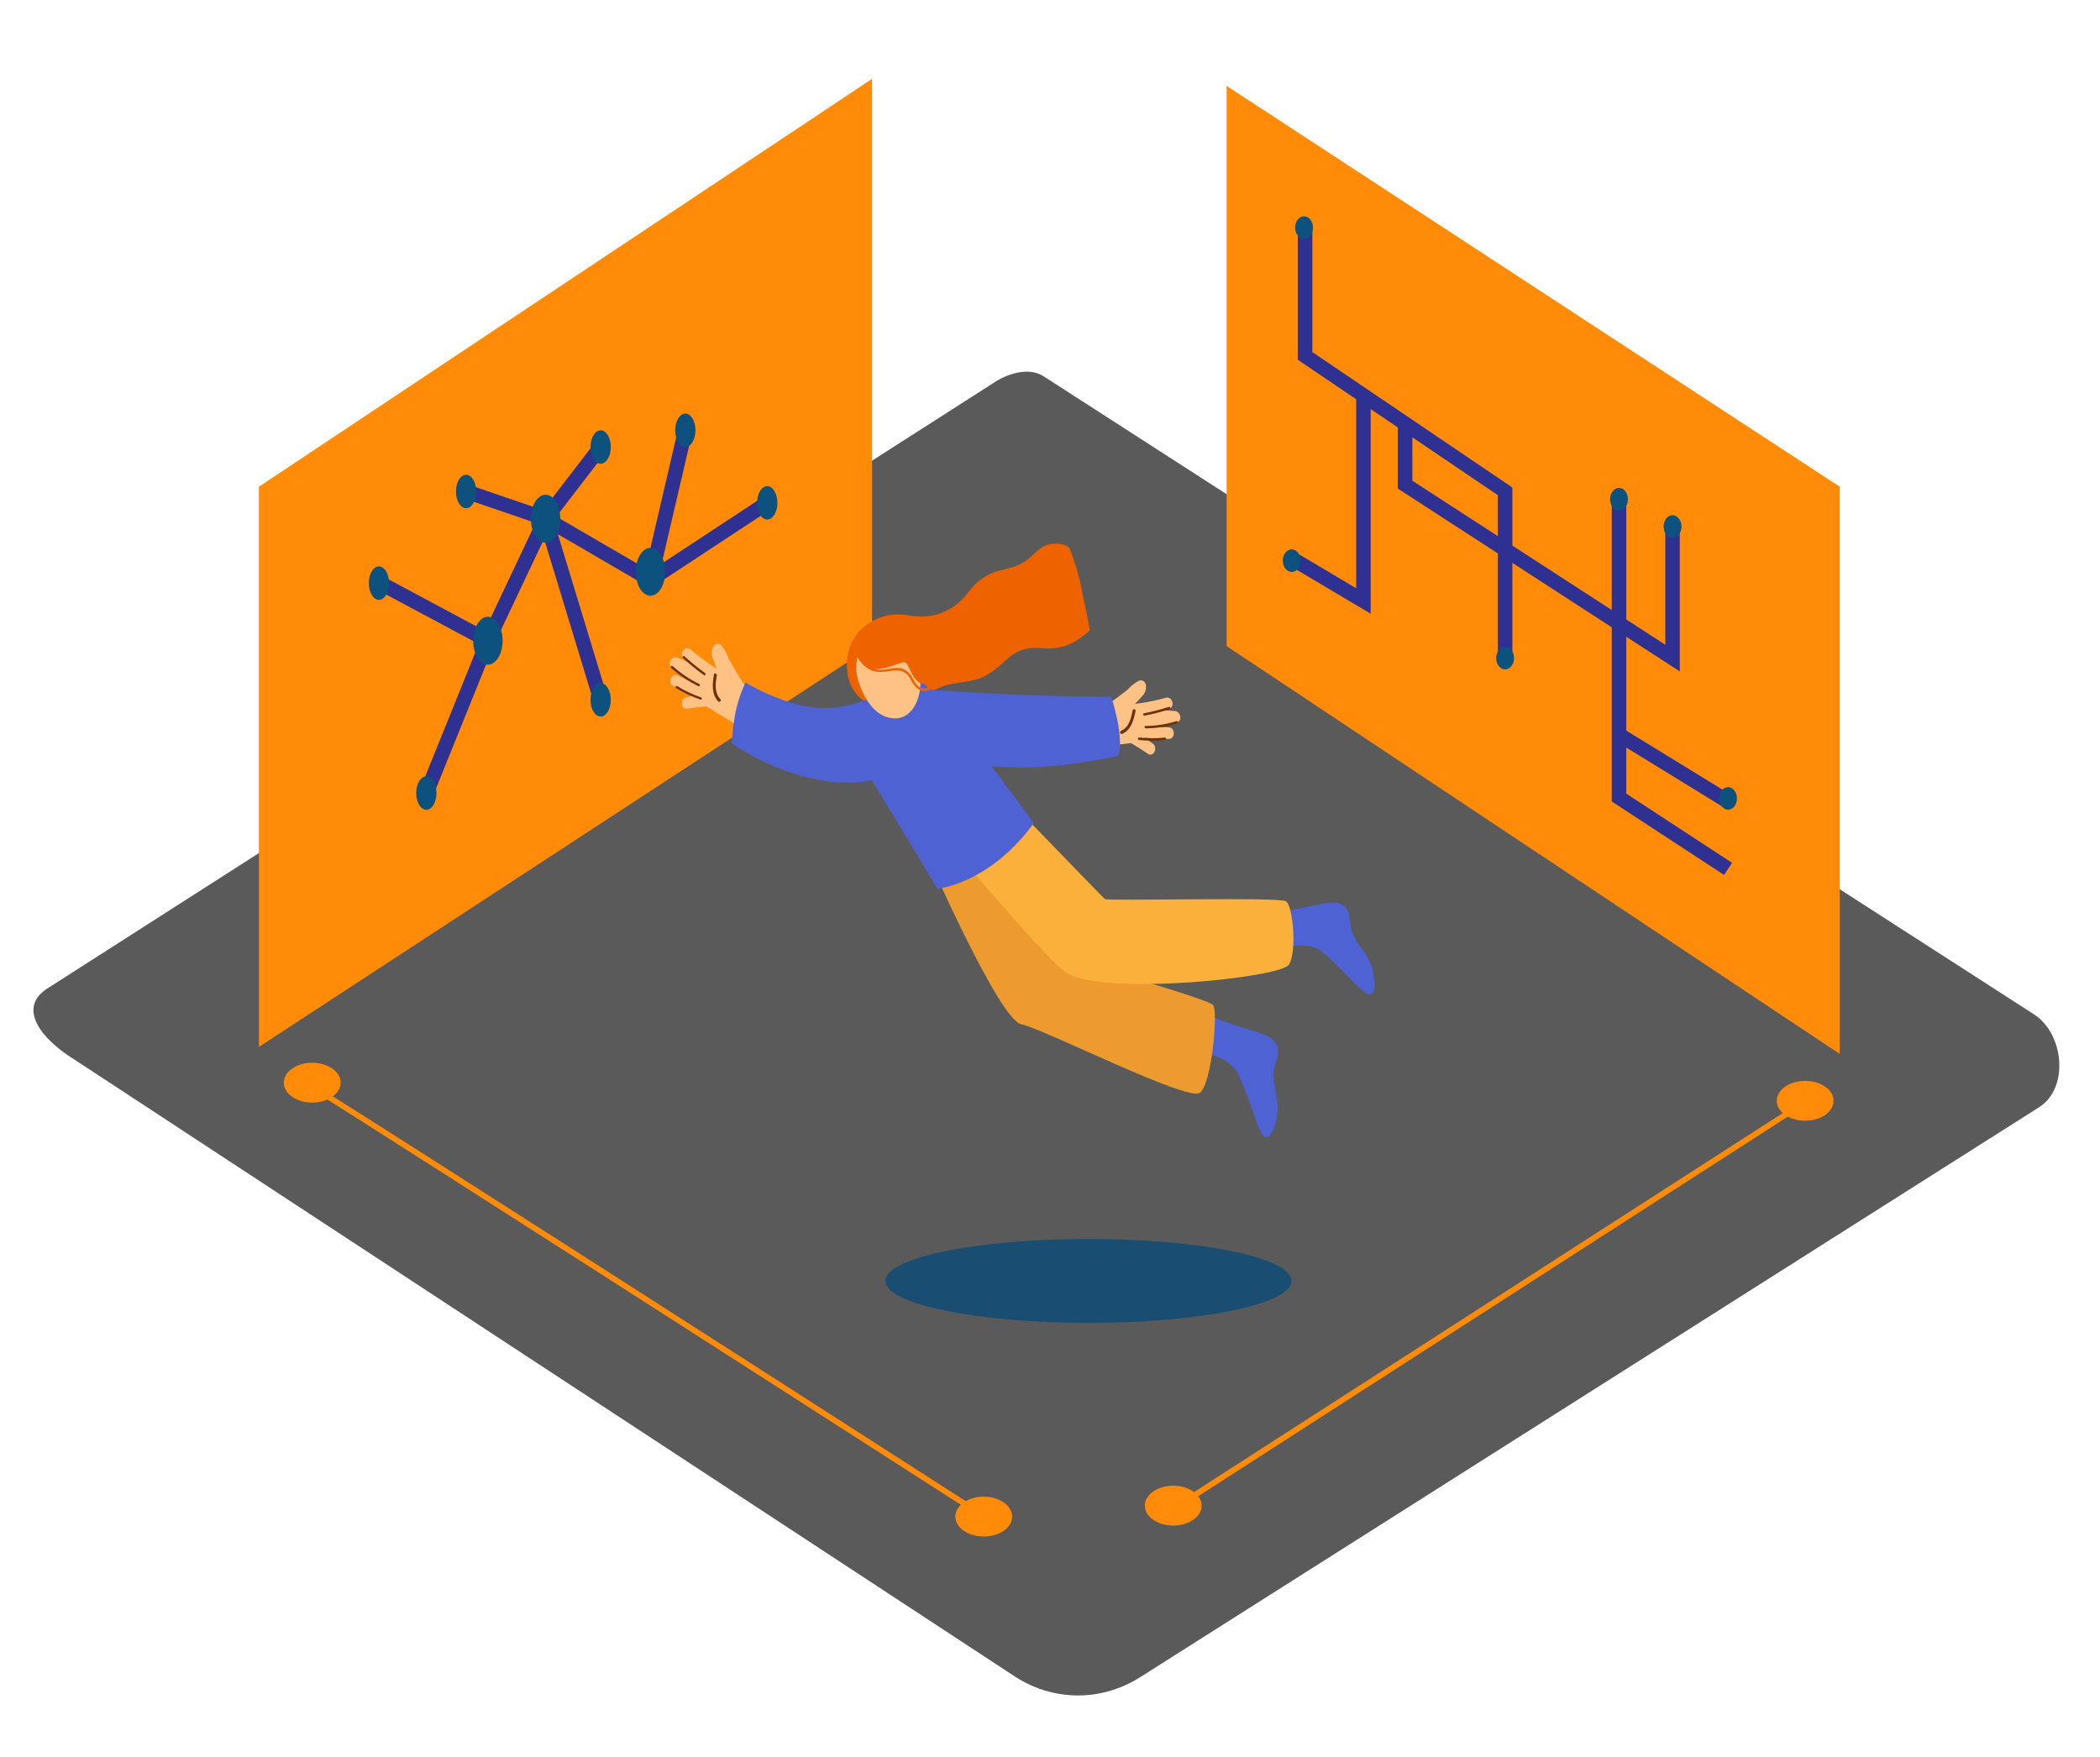 <svg width="147" height="123" viewBox="0 0 147 123" fill="none" xmlns="http://www.w3.org/2000/svg">
<path d="M71.148 117.444L5.097 74.107C2.995 72.797 1.191 70.647 3.242 69.252L69.528 26.821C70.523 26.135 72.034 25.687 73.044 26.339L142.377 71.014C144.479 72.369 144.858 76.155 142.745 77.514L79.854 117.395C78.532 118.242 77.034 118.692 75.507 118.701C73.98 118.71 72.478 118.276 71.148 117.444Z" fill="#5A5A5A"/>
<path d="M18.125 34.075V73.295L61.045 45.237V5.52L18.125 34.075Z" fill="#FF8B08"/>
<path d="M76.194 92.617C84.045 92.617 90.409 91.302 90.409 89.68C90.409 88.058 84.045 86.742 76.194 86.742C68.343 86.742 61.979 88.058 61.979 89.68C61.979 91.302 68.343 92.617 76.194 92.617Z" fill="#194E72"/>
<path d="M21.598 75.682L21.267 75.931C29.775 81.304 52.306 95.747 68.55 106.179L68.866 105.91C52.023 95.094 30.186 81.084 21.598 75.682Z" fill="#FF8B08"/>
<path d="M126.673 76.718L82.125 105.4L82.493 105.64L127.081 76.93L126.673 76.718Z" fill="#FF8B08"/>
<path d="M82.125 106.807C83.223 106.807 84.114 106.183 84.114 105.412C84.114 104.641 83.223 104.017 82.125 104.017C81.027 104.017 80.137 104.641 80.137 105.412C80.137 106.183 81.027 106.807 82.125 106.807Z" fill="#FF8B08"/>
<path d="M68.862 107.574C69.96 107.574 70.85 106.95 70.85 106.179C70.85 105.408 69.96 104.784 68.862 104.784C67.764 104.784 66.874 105.408 66.874 106.179C66.874 106.95 67.764 107.574 68.862 107.574Z" fill="#FF8B08"/>
<path d="M21.855 77.195C22.953 77.195 23.843 76.571 23.843 75.8C23.843 75.029 22.953 74.405 21.855 74.405C20.757 74.405 19.867 75.029 19.867 75.8C19.867 76.571 20.757 77.195 21.855 77.195Z" fill="#FF8B08"/>
<path d="M126.361 78.464C127.459 78.464 128.349 77.84 128.349 77.069C128.349 76.298 127.459 75.674 126.361 75.674C125.263 75.674 124.373 76.298 124.373 77.069C124.373 77.84 125.263 78.464 126.361 78.464Z" fill="#FF8B08"/>
<path d="M83.819 73.609C83.819 73.609 86.002 73.866 86.649 75.155C87.296 76.445 87.869 78.538 88.288 79.325C88.707 80.112 89.255 79.223 89.413 77.979C89.571 76.734 88.85 75.551 89.288 74.442C89.725 73.332 89.317 72.736 88.406 72.401C87.494 72.067 85.914 71.7 84.157 70.884" fill="#4E62D4"/>
<path d="M89.28 66.559C89.28 66.559 91.342 65.743 92.433 66.559C93.525 67.375 94.866 69.007 95.557 69.505C96.248 70.002 96.384 68.942 96.035 67.746C95.686 66.551 94.565 65.841 94.521 64.629C94.477 63.417 93.874 63.079 92.915 63.218C91.956 63.356 90.405 63.817 88.505 63.928" fill="#4E62D4"/>
<path d="M64.61 59.223C64.61 59.223 69.888 71.382 71.483 71.708C73.078 72.034 83.173 77.175 84 76.502C84.826 75.829 85.267 70.871 84.933 70.382C84.599 69.892 74.463 67.142 74.338 66.914C74.213 66.686 69.663 57.938 69.663 57.938L64.61 59.223Z" fill="#ED9B2F"/>
<path d="M65.849 58.383C65.849 58.383 73.243 67.212 74.647 68.105C77.168 69.737 89.666 68.473 90.232 67.526C90.798 66.579 90.501 63.446 90.034 63.108C89.567 62.769 77.539 63.108 77.34 62.94C77.142 62.773 71.828 57.269 71.828 57.269L65.849 58.383Z" fill="#FBB03B"/>
<path d="M75.951 49.717C76.356 49.676 76.782 49.623 77.197 49.534C77.801 49.147 78.386 48.725 78.95 48.269C79.158 48.035 79.399 47.841 79.663 47.694C79.711 47.661 79.764 47.641 79.82 47.635C79.876 47.628 79.932 47.636 79.984 47.658C80.037 47.68 80.084 47.714 80.123 47.76C80.161 47.804 80.19 47.859 80.207 47.918C80.234 48.066 80.225 48.22 80.181 48.363C80.137 48.507 80.06 48.635 79.957 48.734C79.795 48.922 79.623 49.101 79.45 49.281C80.18 49.195 80.903 49.051 81.615 48.848C82.07 48.73 82.283 49.505 81.824 49.623L81.332 49.75C81.639 49.741 81.947 49.75 82.254 49.778C82.621 49.815 82.813 50.46 82.372 50.57C81.777 50.721 81.172 50.82 80.564 50.868C80.973 50.898 81.384 50.914 81.798 50.917C82.265 50.917 82.294 51.733 81.824 51.733C81.246 51.733 80.669 51.704 80.093 51.647C80.295 51.773 80.494 51.904 80.688 52.055C81.085 52.328 80.751 53.05 80.35 52.773C79.95 52.496 79.579 52.263 79.182 52.031H79.134C77.853 52.186 76.569 52.312 75.282 52.41C74.812 52.447 74.79 51.635 75.257 51.594L75.848 51.545C75.826 51.487 75.815 51.425 75.815 51.361C75.815 51.298 75.826 51.236 75.848 51.178C75.79 51.149 75.739 51.103 75.701 51.045C75.663 50.987 75.64 50.919 75.633 50.848C75.627 50.777 75.637 50.705 75.663 50.64C75.689 50.575 75.73 50.518 75.782 50.476C75.714 50.431 75.661 50.364 75.63 50.283C75.6 50.202 75.593 50.112 75.612 50.027C75.631 49.942 75.675 49.865 75.736 49.81C75.797 49.754 75.872 49.721 75.951 49.717Z" fill="#FFC285"/>
<path d="M79.487 49.774C79.362 50.427 79.163 51.125 78.549 51.378C78.424 51.431 78.347 51.219 78.472 51.166C79.016 50.941 79.174 50.313 79.284 49.742C79.31 49.599 79.516 49.632 79.487 49.774Z" fill="#6D320B"/>
<path d="M80.089 49.938C80.673 49.825 81.251 49.675 81.82 49.489C81.916 49.456 81.974 49.615 81.879 49.648C81.298 49.838 80.708 49.99 80.111 50.105C80.012 50.129 79.994 49.958 80.089 49.938Z" fill="#6D320B"/>
<path d="M80.181 50.827C80.913 50.821 81.641 50.708 82.346 50.488C82.441 50.46 82.5 50.619 82.404 50.648C81.687 50.871 80.945 50.988 80.2 50.994C80.115 50.994 80.082 50.827 80.181 50.827Z" fill="#6D320B"/>
<path d="M79.748 51.635C80.344 51.7 80.945 51.7 81.541 51.635C81.64 51.635 81.659 51.794 81.559 51.806C80.948 51.873 80.333 51.873 79.722 51.806C79.619 51.79 79.637 51.623 79.748 51.635Z" fill="#6D320B"/>
<path d="M76.29 44.128C76.15 43.312 75.977 42.529 75.804 41.725C75.601 40.563 75.282 39.43 74.853 38.347C74.437 37.988 73.677 38.012 73.221 38.179C72.648 38.387 72.265 38.971 71.751 39.305C71.082 39.742 70.398 39.807 69.674 40.032C68.937 40.288 68.284 40.779 67.797 41.443C67.352 42.05 66.778 42.523 66.126 42.819C65.475 43.116 64.766 43.226 64.067 43.141C63.229 43.026 62.567 42.92 61.744 43.194C60.469 43.602 59.462 44.617 59.304 46.131C59.16 47.498 59.69 48.812 60.906 49.285C61.519 49.47 62.169 49.439 62.766 49.195C63.331 49.02 63.96 49.028 64.511 48.787L64.574 48.758C65.064 48.475 65.569 48.227 66.088 48.016C66.775 47.812 67.495 47.767 68.194 47.608C69.12 47.392 69.796 46.792 70.516 46.131C71.435 45.315 72.151 45.315 73.272 45.401H73.471C74.217 45.396 74.947 45.154 75.573 44.703C75.826 44.535 76.066 44.342 76.29 44.128Z" fill="#EE6300"/>
<path d="M53.236 48.722C52.868 48.505 52.501 48.273 52.156 48.008C51.738 47.388 51.35 46.744 50.994 46.078C50.886 45.772 50.733 45.489 50.542 45.237C50.51 45.187 50.467 45.145 50.418 45.115C50.369 45.085 50.314 45.068 50.258 45.065C50.202 45.062 50.146 45.074 50.095 45.099C50.043 45.124 49.998 45.161 49.962 45.209C49.881 45.335 49.832 45.483 49.821 45.638C49.81 45.792 49.837 45.947 49.899 46.086C49.984 46.331 50.075 46.572 50.171 46.812C49.53 46.415 48.916 45.966 48.334 45.47C47.966 45.164 47.485 45.78 47.863 46.09L48.271 46.421C47.992 46.278 47.706 46.153 47.415 46.045C47.047 45.915 46.658 46.429 47.025 46.723C47.518 47.121 48.038 47.477 48.58 47.787C48.193 47.635 47.809 47.471 47.429 47.294C46.999 47.09 46.694 47.824 47.121 48.028C47.652 48.278 48.193 48.504 48.741 48.705C48.514 48.734 48.282 48.767 48.054 48.807C47.591 48.889 47.646 49.697 48.109 49.623C48.572 49.55 48.999 49.489 49.447 49.452L49.487 49.481C50.61 50.182 51.745 50.862 52.894 51.52C53.313 51.757 53.629 51.023 53.203 50.786L52.674 50.484C52.713 50.438 52.744 50.384 52.764 50.324C52.785 50.265 52.794 50.201 52.791 50.137C52.855 50.136 52.918 50.116 52.973 50.079C53.028 50.042 53.074 49.99 53.105 49.928C53.136 49.865 53.152 49.795 53.151 49.724C53.151 49.653 53.133 49.583 53.1 49.521C53.192 49.533 53.285 49.505 53.36 49.444C53.434 49.383 53.485 49.293 53.503 49.192C53.52 49.09 53.502 48.986 53.453 48.898C53.403 48.811 53.326 48.748 53.236 48.722Z" fill="#FFC285"/>
<path d="M49.98 47.22C49.862 47.873 49.8 48.603 50.274 49.105C50.369 49.207 50.516 49.044 50.421 48.946C50.002 48.501 50.079 47.853 50.178 47.282C50.189 47.147 49.98 47.086 49.98 47.22Z" fill="#6D320B"/>
<path d="M49.352 47.118C48.854 46.76 48.375 46.371 47.918 45.951C47.841 45.882 47.731 46 47.808 46.074C48.277 46.503 48.768 46.903 49.278 47.269C49.359 47.326 49.436 47.179 49.352 47.118Z" fill="#6D320B"/>
<path d="M48.958 47.894C48.287 47.569 47.658 47.146 47.088 46.637C47.011 46.568 46.9 46.69 46.977 46.759C47.557 47.277 48.196 47.706 48.877 48.036C48.969 48.085 49.046 47.938 48.958 47.894Z" fill="#6D320B"/>
<path d="M49.08 48.832C48.5 48.629 47.94 48.363 47.408 48.036C47.319 47.983 47.242 48.13 47.331 48.183C47.869 48.508 48.435 48.773 49.021 48.975C49.131 49.028 49.172 48.852 49.08 48.832Z" fill="#6D320B"/>
<path d="M64.129 47.432L61.74 48.408C59.9 49.55 57.735 49.866 55.691 49.289C54.474 48.943 53.297 48.439 52.185 47.787C51.774 48.65 51.499 49.584 51.373 50.55C51.297 51.042 51.253 51.539 51.241 52.039C53.343 53.544 57.536 55.36 61.027 54.625C61.027 54.625 64.026 59.546 65.617 62.222C65.617 62.222 69.256 61.896 72.357 57.636C72.365 57.632 65.485 48.102 64.129 47.432Z" fill="#4E62D4"/>
<path d="M63.001 48.097C63.001 48.097 69.002 48.734 77.778 48.783C77.778 48.783 78.696 51.398 78.299 52.9C78.299 52.9 69.847 54.94 66.124 52.651" fill="#4E62D4"/>
<path d="M59.965 47.22C59.965 47.22 60.546 50.146 62.538 50.292C64.529 50.439 65.147 46.882 63.449 45.087C61.751 43.291 59.704 44.548 59.965 47.22Z" fill="#FFC285"/>
<path d="M65.279 47.951C65.181 48.056 65.06 48.132 64.928 48.171C64.796 48.21 64.658 48.212 64.525 48.175C64.195 48.085 64.033 47.747 63.864 47.449C63.766 47.248 63.622 47.079 63.446 46.96C63.271 46.84 63.07 46.774 62.864 46.767C62.35 46.739 61.85 46.975 61.336 46.865L61.178 46.821C61.245 46.835 61.314 46.842 61.383 46.841C62.118 46.841 62.96 46.384 63.291 46.355C63.621 46.327 63.827 47.698 64.537 47.873C65.246 48.048 64.639 44.315 63.577 43.907C62.515 43.499 59.965 43.907 59.84 45.874C59.931 45.979 60.026 46.078 60.127 46.172C60.351 46.526 60.667 46.795 61.034 46.943C61.608 47.171 62.137 46.943 62.725 46.943C62.905 46.924 63.087 46.959 63.252 47.044C63.416 47.128 63.558 47.26 63.662 47.424C63.801 47.72 63.986 47.985 64.209 48.208C64.392 48.338 64.609 48.396 64.825 48.37C65.041 48.345 65.243 48.239 65.396 48.069C65.47 47.987 65.352 47.877 65.279 47.951Z" fill="#EE6300"/>
<path d="M26.346 40.68L34.152 44.858L38.191 36.315L45.533 40.587L53.71 35.205" fill="#FF8B08"/>
<path d="M26.346 40.68L34.152 44.858L38.191 36.315L45.533 40.587L53.71 35.205" stroke="#2E3192" stroke-width="1.015" stroke-miterlimit="10"/>
<path d="M34.152 44.858L29.845 55.523" stroke="#2E3192" stroke-width="1.015" stroke-miterlimit="10"/>
<path d="M45.533 40.587L47.973 30.126" stroke="#2E3192" stroke-width="1.015" stroke-miterlimit="10"/>
<path d="M42.045 48.995L38.19 36.315L32.627 34.409" stroke="#2E3192" stroke-width="1.015" stroke-miterlimit="10"/>
<path d="M26.526 41.998C26.918 41.998 27.235 41.474 27.235 40.827C27.235 40.181 26.918 39.656 26.526 39.656C26.134 39.656 25.817 40.181 25.817 40.827C25.817 41.474 26.134 41.998 26.526 41.998Z" fill="#0D517F"/>
<path d="M29.845 56.694C30.236 56.694 30.554 56.17 30.554 55.523C30.554 54.876 30.236 54.352 29.845 54.352C29.453 54.352 29.135 54.876 29.135 55.523C29.135 56.17 29.453 56.694 29.845 56.694Z" fill="#0D517F"/>
<path d="M32.627 35.58C33.019 35.58 33.336 35.056 33.336 34.41C33.336 33.763 33.019 33.239 32.627 33.239C32.235 33.239 31.918 33.763 31.918 34.41C31.918 35.056 32.235 35.58 32.627 35.58Z" fill="#0D517F"/>
<path d="M42.046 50.166C42.437 50.166 42.755 49.642 42.755 48.995C42.755 48.349 42.437 47.824 42.046 47.824C41.654 47.824 41.336 48.349 41.336 48.995C41.336 49.642 41.654 50.166 42.046 50.166Z" fill="#0D517F"/>
<path d="M47.973 31.297C48.365 31.297 48.683 30.772 48.683 30.125C48.683 29.479 48.365 28.955 47.973 28.955C47.582 28.955 47.264 29.479 47.264 30.125C47.264 30.772 47.582 31.297 47.973 31.297Z" fill="#0D517F"/>
<path d="M53.706 36.376C54.098 36.376 54.416 35.852 54.416 35.205C54.416 34.558 54.098 34.034 53.706 34.034C53.315 34.034 52.997 34.558 52.997 35.205C52.997 35.852 53.315 36.376 53.706 36.376Z" fill="#0D517F"/>
<path d="M38.19 36.315L42.045 31.297" stroke="#2E3192" stroke-width="1.015" stroke-miterlimit="10"/>
<path d="M42.046 32.468C42.437 32.468 42.755 31.943 42.755 31.297C42.755 30.65 42.437 30.126 42.046 30.126C41.654 30.126 41.336 30.65 41.336 31.297C41.336 31.943 41.654 32.468 42.046 32.468Z" fill="#0D517F"/>
<path d="M38.191 37.992C38.759 37.992 39.22 37.241 39.22 36.315C39.22 35.389 38.759 34.638 38.191 34.638C37.622 34.638 37.162 35.389 37.162 36.315C37.162 37.241 37.622 37.992 38.191 37.992Z" fill="#0D517F"/>
<path d="M34.152 46.535C34.72 46.535 35.181 45.784 35.181 44.858C35.181 43.932 34.72 43.181 34.152 43.181C33.583 43.181 33.123 43.932 33.123 44.858C33.123 45.784 33.583 46.535 34.152 46.535Z" fill="#0D517F"/>
<path d="M45.533 41.708C46.102 41.708 46.562 40.958 46.562 40.032C46.562 39.105 46.102 38.355 45.533 38.355C44.965 38.355 44.504 39.105 44.504 40.032C44.504 40.958 44.965 41.708 45.533 41.708Z" fill="#0D517F"/>
<path d="M120.963 61.586C121.308 61.586 121.587 61.231 121.587 60.794C121.587 60.357 121.308 60.003 120.963 60.003C120.618 60.003 120.338 60.357 120.338 60.794C120.338 61.231 120.618 61.586 120.963 61.586Z" fill="#0D517F"/>
<path d="M85.863 45.233V6.013L128.783 34.075V73.789L85.863 45.233Z" fill="#FF8B08"/>
<path d="M91.357 16.087V24.92L105.359 34.401V46.074" fill="#FF8B08"/>
<path d="M91.357 16.087V24.92L105.359 34.401V46.074" stroke="#2E3192" stroke-width="1.015" stroke-miterlimit="10"/>
<path d="M91.283 16.727C91.629 16.727 91.908 16.373 91.908 15.936C91.908 15.498 91.629 15.144 91.283 15.144C90.938 15.144 90.659 15.498 90.659 15.936C90.659 16.373 90.938 16.727 91.283 16.727Z" fill="#0D517F"/>
<path d="M105.359 46.865C105.704 46.865 105.983 46.511 105.983 46.074C105.983 45.637 105.704 45.282 105.359 45.282C105.014 45.282 104.734 45.637 104.734 46.074C104.734 46.511 105.014 46.865 105.359 46.865Z" fill="#0D517F"/>
<path d="M98.358 29.66V33.932L117.078 46.074V36.972" stroke="#2E3192" stroke-width="1.015" stroke-miterlimit="10"/>
<path d="M113.33 34.956V55.837L120.963 60.831" stroke="#2E3192" stroke-width="1.015" stroke-miterlimit="10"/>
<path d="M113.197 51.349L120.963 56.119" stroke="#2E3192" stroke-width="1.015" stroke-miterlimit="10"/>
<path d="M113.33 35.743C113.675 35.743 113.955 35.389 113.955 34.952C113.955 34.515 113.675 34.16 113.33 34.16C112.985 34.16 112.705 34.515 112.705 34.952C112.705 35.389 112.985 35.743 113.33 35.743Z" fill="#0D517F"/>
<path d="M117.078 37.653C117.423 37.653 117.703 37.299 117.703 36.861C117.703 36.424 117.423 36.07 117.078 36.07C116.733 36.07 116.454 36.424 116.454 36.861C116.454 37.299 116.733 37.653 117.078 37.653Z" fill="#0D517F"/>
<path d="M120.963 56.69C121.308 56.69 121.587 56.335 121.587 55.898C121.587 55.461 121.308 55.107 120.963 55.107C120.618 55.107 120.338 55.461 120.338 55.898C120.338 56.335 120.618 56.69 120.963 56.69Z" fill="#0D517F"/>
<path d="M95.44 27.686V42.076L90.659 39.236" stroke="#2E3192" stroke-width="1.015" stroke-miterlimit="10"/>
<path d="M90.42 40.044C90.765 40.044 91.044 39.69 91.044 39.252C91.044 38.815 90.765 38.461 90.42 38.461C90.075 38.461 89.795 38.815 89.795 39.252C89.795 39.69 90.075 40.044 90.42 40.044Z" fill="#0D517F"/>
</svg>
